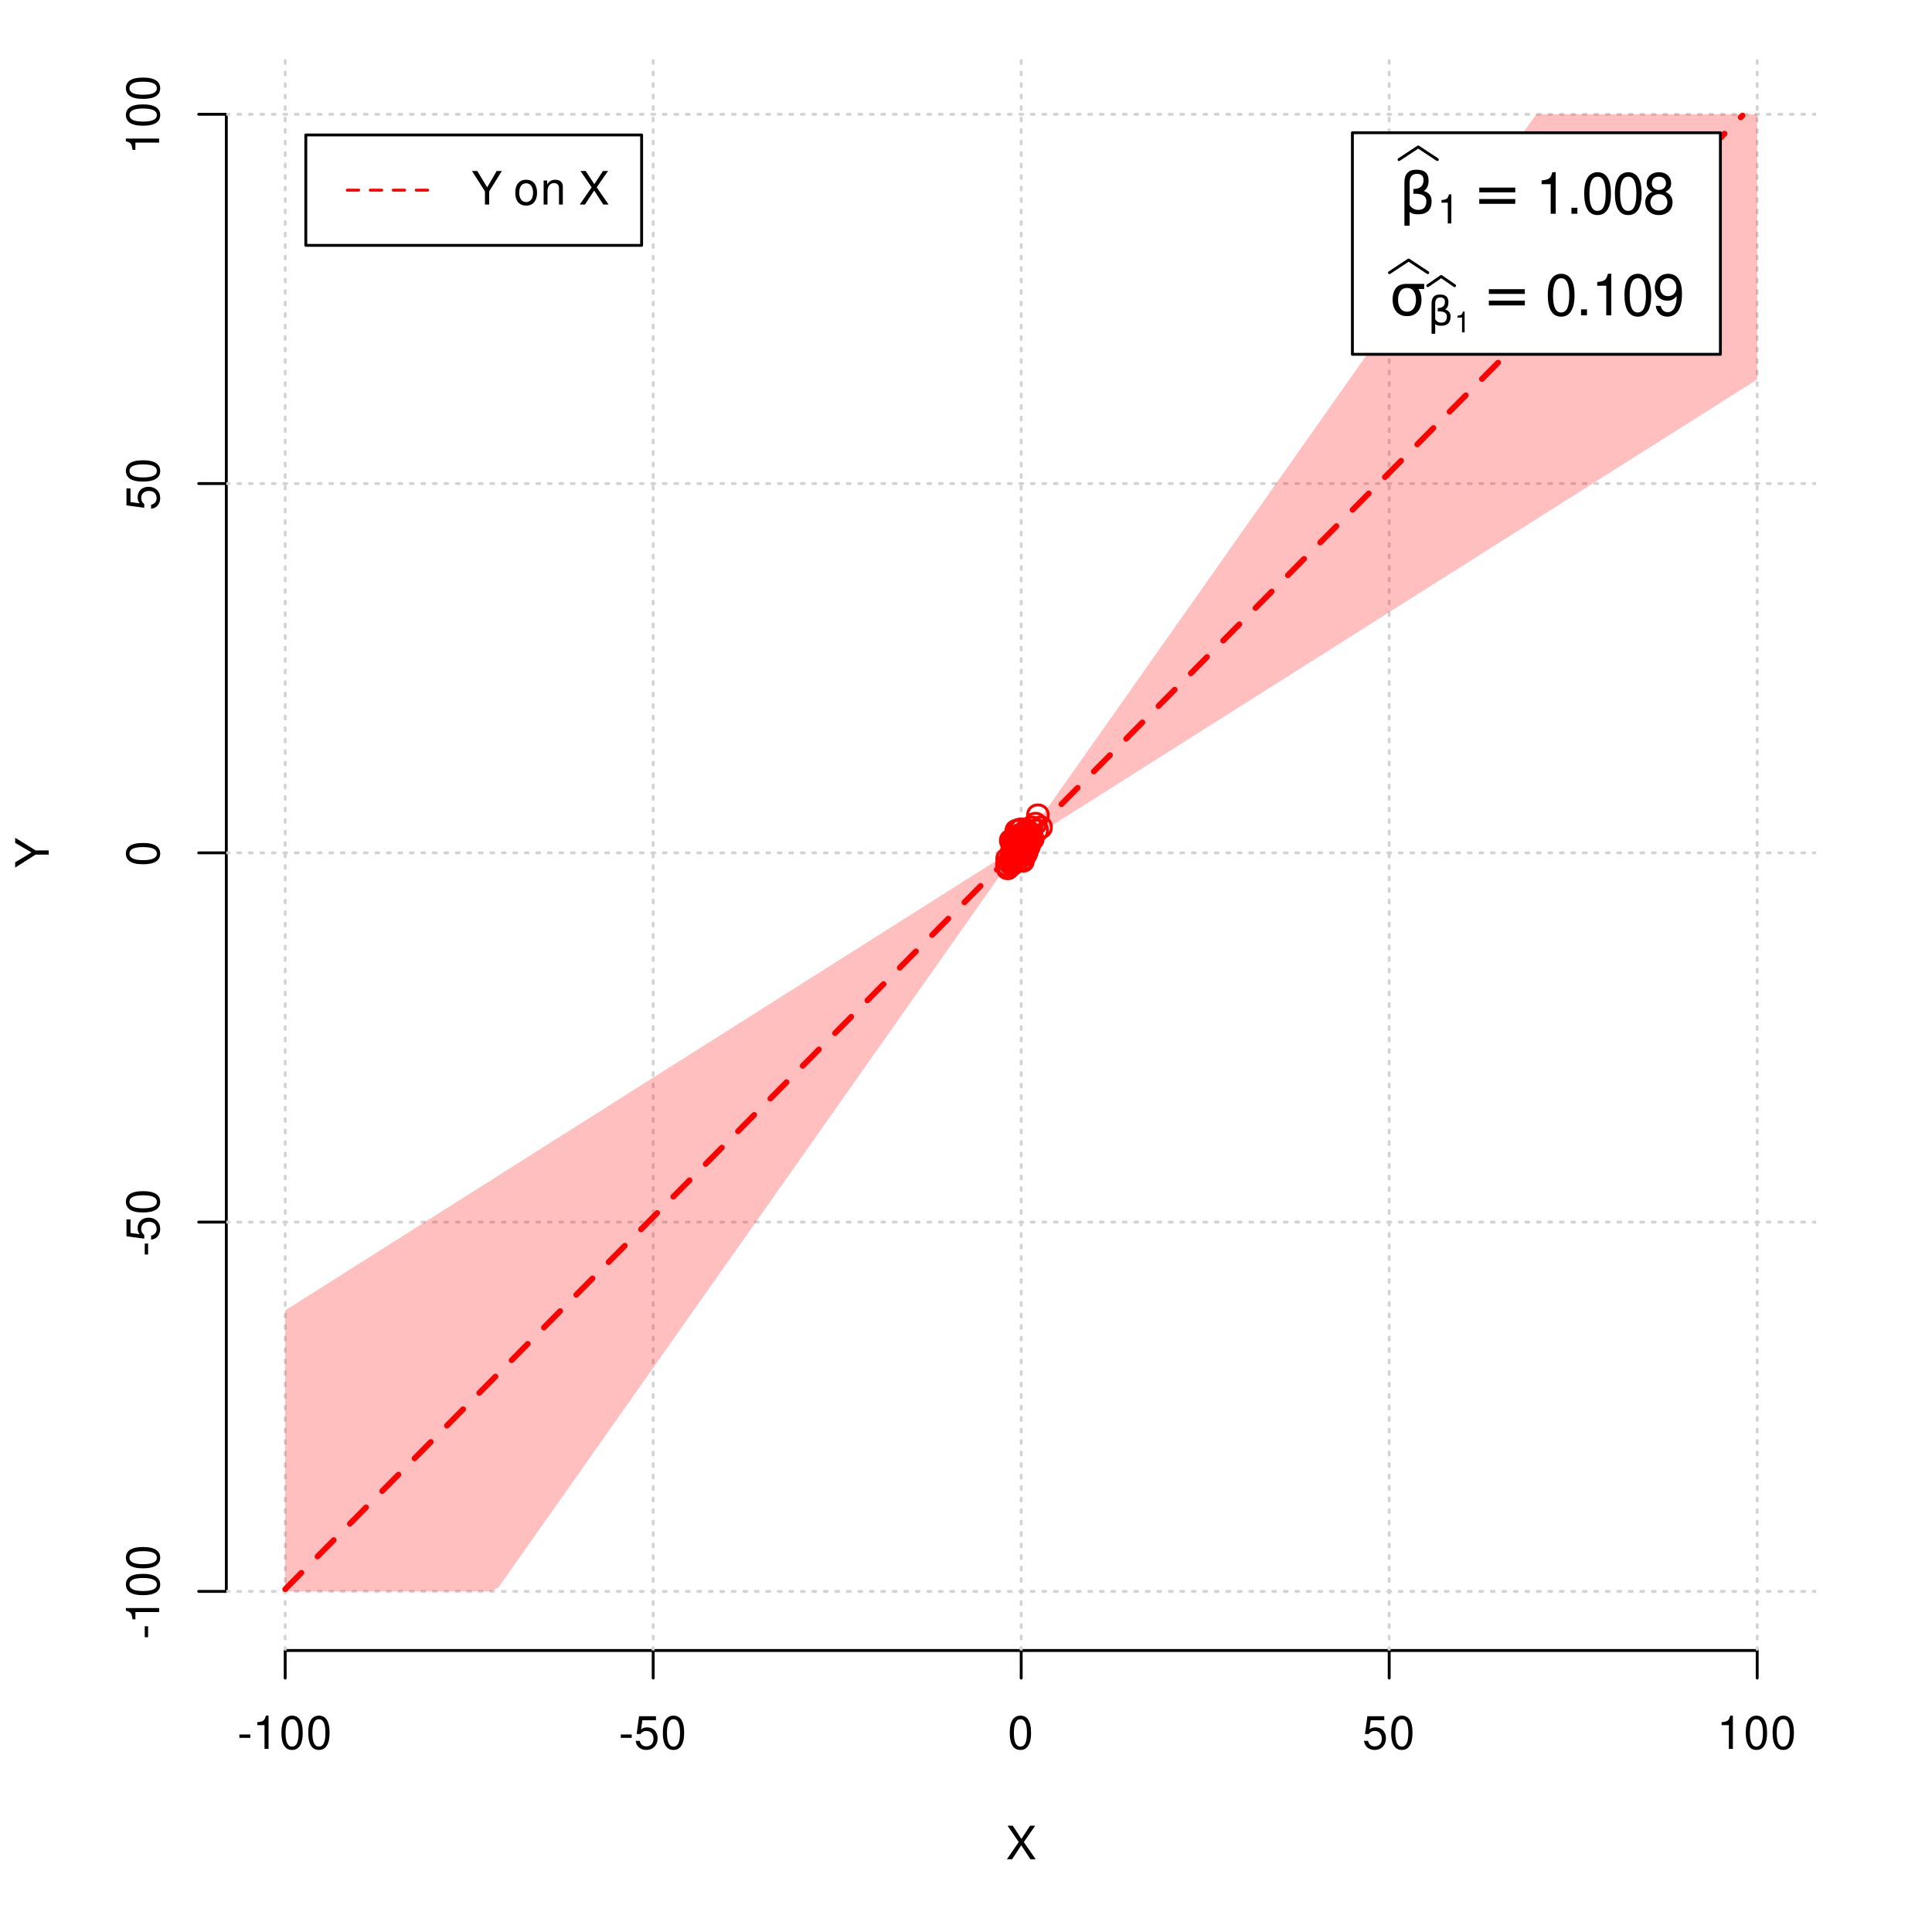 <?xml version="1.0" encoding="UTF-8"?>
<svg xmlns="http://www.w3.org/2000/svg" xmlns:xlink="http://www.w3.org/1999/xlink" width="504pt" height="504pt" viewBox="0 0 504 504" version="1.1">
<defs>
<g>
<symbol overflow="visible" id="glyph0-0">
<path style="stroke:none;" d=""/>
</symbol>
<symbol overflow="visible" id="glyph0-1">
<path style="stroke:none;" d="M 4.688 -4.484 L 7.641 -8.75 L 6.312 -8.75 L 4.062 -5.312 L 1.812 -8.75 L 0.453 -8.75 L 3.359 -4.484 L 0.266 0 L 1.625 0 L 4.016 -3.641 L 6.406 0 L 7.781 0 Z M 4.688 -4.484 "/>
</symbol>
<symbol overflow="visible" id="glyph0-2">
<path style="stroke:none;" d="M 3.406 -3.75 L 0.547 -3.75 L 0.547 -2.875 L 3.406 -2.875 Z M 3.406 -3.75 "/>
</symbol>
<symbol overflow="visible" id="glyph0-3">
<path style="stroke:none;" d="M 3.109 -6.188 L 3.109 0 L 4.156 0 L 4.156 -8.672 L 3.469 -8.672 C 3.094 -7.344 2.859 -7.156 1.219 -6.953 L 1.219 -6.188 Z M 3.109 -6.188 "/>
</symbol>
<symbol overflow="visible" id="glyph0-4">
<path style="stroke:none;" d="M 3.297 -8.672 C 2.516 -8.672 1.781 -8.312 1.344 -7.734 C 0.797 -6.953 0.516 -5.812 0.516 -4.203 C 0.516 -1.266 1.469 0.281 3.297 0.281 C 5.094 0.281 6.078 -1.266 6.078 -4.125 C 6.078 -5.812 5.812 -6.938 5.25 -7.734 C 4.812 -8.328 4.109 -8.672 3.297 -8.672 Z M 3.297 -7.734 C 4.438 -7.734 5 -6.578 5 -4.219 C 5 -1.75 4.453 -0.594 3.281 -0.594 C 2.156 -0.594 1.594 -1.797 1.594 -4.188 C 1.594 -6.578 2.156 -7.734 3.297 -7.734 Z M 3.297 -7.734 "/>
</symbol>
<symbol overflow="visible" id="glyph0-5">
<path style="stroke:none;" d="M 5.719 -8.516 L 1.312 -8.516 L 0.688 -3.875 L 1.656 -3.875 C 2.141 -4.469 2.562 -4.672 3.234 -4.672 C 4.375 -4.672 5.078 -3.891 5.078 -2.625 C 5.078 -1.406 4.375 -0.656 3.219 -0.656 C 2.297 -0.656 1.734 -1.125 1.469 -2.094 L 0.422 -2.094 C 0.562 -1.391 0.688 -1.062 0.938 -0.75 C 1.422 -0.094 2.281 0.281 3.234 0.281 C 4.953 0.281 6.156 -0.969 6.156 -2.766 C 6.156 -4.453 5.047 -5.609 3.406 -5.609 C 2.812 -5.609 2.328 -5.453 1.844 -5.094 L 2.172 -7.469 L 5.719 -7.469 Z M 5.719 -8.516 "/>
</symbol>
<symbol overflow="visible" id="glyph0-6">
<path style="stroke:none;" d="M 4.641 -3.438 L 7.938 -8.75 L 6.594 -8.75 L 4.109 -4.484 L 1.531 -8.75 L 0.156 -8.75 L 3.531 -3.438 L 3.531 0 L 4.641 0 Z M 4.641 -3.438 "/>
</symbol>
<symbol overflow="visible" id="glyph0-7">
<path style="stroke:none;" d=""/>
</symbol>
<symbol overflow="visible" id="glyph0-8">
<path style="stroke:none;" d="M 3.266 -6.469 C 1.484 -6.469 0.438 -5.203 0.438 -3.094 C 0.438 -0.969 1.484 0.281 3.281 0.281 C 5.047 0.281 6.125 -0.984 6.125 -3.047 C 6.125 -5.234 5.094 -6.469 3.266 -6.469 Z M 3.281 -5.547 C 4.406 -5.547 5.078 -4.625 5.078 -3.062 C 5.078 -1.578 4.375 -0.641 3.281 -0.641 C 2.156 -0.641 1.469 -1.578 1.469 -3.094 C 1.469 -4.625 2.156 -5.547 3.281 -5.547 Z M 3.281 -5.547 "/>
</symbol>
<symbol overflow="visible" id="glyph0-9">
<path style="stroke:none;" d="M 0.844 -6.281 L 0.844 0 L 1.844 0 L 1.844 -3.469 C 1.844 -4.75 2.516 -5.594 3.547 -5.594 C 4.344 -5.594 4.844 -5.109 4.844 -4.359 L 4.844 0 L 5.844 0 L 5.844 -4.75 C 5.844 -5.797 5.062 -6.469 3.859 -6.469 C 2.922 -6.469 2.312 -6.109 1.766 -5.234 L 1.766 -6.281 Z M 0.844 -6.281 "/>
</symbol>
<symbol overflow="visible" id="glyph1-0">
<path style="stroke:none;" d=""/>
</symbol>
<symbol overflow="visible" id="glyph1-1">
<path style="stroke:none;" d="M -3.438 -4.641 L -8.75 -7.938 L -8.75 -6.594 L -4.484 -4.109 L -8.75 -1.531 L -8.75 -0.156 L -3.438 -3.531 L 0 -3.531 L 0 -4.641 Z M -3.438 -4.641 "/>
</symbol>
<symbol overflow="visible" id="glyph1-2">
<path style="stroke:none;" d="M -3.75 -3.406 L -3.75 -0.547 L -2.875 -0.547 L -2.875 -3.406 Z M -3.75 -3.406 "/>
</symbol>
<symbol overflow="visible" id="glyph1-3">
<path style="stroke:none;" d="M -6.188 -3.109 L 0 -3.109 L 0 -4.156 L -8.672 -4.156 L -8.672 -3.469 C -7.344 -3.094 -7.156 -2.859 -6.953 -1.219 L -6.188 -1.219 Z M -6.188 -3.109 "/>
</symbol>
<symbol overflow="visible" id="glyph1-4">
<path style="stroke:none;" d="M -8.672 -3.297 C -8.672 -2.516 -8.312 -1.781 -7.734 -1.344 C -6.953 -0.797 -5.812 -0.516 -4.203 -0.516 C -1.266 -0.516 0.281 -1.469 0.281 -3.297 C 0.281 -5.094 -1.266 -6.078 -4.125 -6.078 C -5.812 -6.078 -6.938 -5.812 -7.734 -5.25 C -8.328 -4.812 -8.672 -4.109 -8.672 -3.297 Z M -7.734 -3.297 C -7.734 -4.438 -6.578 -5 -4.219 -5 C -1.75 -5 -0.594 -4.453 -0.594 -3.281 C -0.594 -2.156 -1.797 -1.594 -4.188 -1.594 C -6.578 -1.594 -7.734 -2.156 -7.734 -3.297 Z M -7.734 -3.297 "/>
</symbol>
<symbol overflow="visible" id="glyph1-5">
<path style="stroke:none;" d="M -8.516 -5.719 L -8.516 -1.312 L -3.875 -0.688 L -3.875 -1.656 C -4.469 -2.141 -4.672 -2.562 -4.672 -3.234 C -4.672 -4.375 -3.891 -5.078 -2.625 -5.078 C -1.406 -5.078 -0.656 -4.375 -0.656 -3.219 C -0.656 -2.297 -1.125 -1.734 -2.094 -1.469 L -2.094 -0.422 C -1.391 -0.562 -1.062 -0.688 -0.75 -0.938 C -0.094 -1.422 0.281 -2.281 0.281 -3.234 C 0.281 -4.953 -0.969 -6.156 -2.766 -6.156 C -4.453 -6.156 -5.609 -5.047 -5.609 -3.406 C -5.609 -2.812 -5.453 -2.328 -5.094 -1.844 L -7.469 -2.172 L -7.469 -5.719 Z M -8.516 -5.719 "/>
</symbol>
<symbol overflow="visible" id="glyph2-0">
<path style="stroke:none;" d="M 0.75 2.656 L 0.75 -10.578 L 8.25 -10.578 L 8.25 2.656 Z M 1.594 1.812 L 7.406 1.812 L 7.406 -9.734 L 1.594 -9.734 Z M 1.594 1.812 "/>
</symbol>
<symbol overflow="visible" id="glyph2-1">
<path style="stroke:none;" d="M 2.766 -0.5 L 2.766 3.125 L 1.406 3.125 L 1.406 -8.156 C 1.406 -10.375 2.445 -11.484 4.531 -11.484 C 6.645 -11.484 7.703 -10.547 7.703 -8.672 C 7.703 -7.336 7.285 -6.426 6.453 -5.938 C 7.816 -5.5 8.5 -4.625 8.5 -3.312 C 8.5 -1 7.32 0.156 4.969 0.156 C 3.926 0.156 3.191 -0.062 2.766 -0.5 Z M 2.766 -2.266 C 3.305 -1.422 4.055 -1 5.016 -1 C 6.422 -1 7.125 -1.766 7.125 -3.297 C 7.125 -4.672 5.992 -5.305 3.734 -5.203 L 3.734 -6.453 C 5.504 -6.453 6.391 -7.234 6.391 -8.797 C 6.391 -9.859 5.816 -10.391 4.672 -10.391 C 3.398 -10.391 2.766 -9.629 2.766 -8.109 Z M 2.766 -2.266 "/>
</symbol>
<symbol overflow="visible" id="glyph2-2">
<path style="stroke:none;" d="M 1.594 -6.812 L 10.984 -6.812 L 10.984 -5.578 L 1.594 -5.578 Z M 1.594 -3.828 L 10.984 -3.828 L 10.984 -2.578 L 1.594 -2.578 Z M 1.594 -3.828 "/>
</symbol>
<symbol overflow="visible" id="glyph2-3">
<path style="stroke:none;" d="M 4.594 -7.141 C 3.852 -7.141 3.281 -6.867 2.875 -6.328 C 2.457 -5.766 2.25 -5.02 2.25 -4.094 C 2.25 -3.113 2.457 -2.344 2.875 -1.781 C 3.289 -1.219 3.863 -0.938 4.594 -0.938 C 5.312 -0.938 5.879 -1.219 6.297 -1.781 C 6.711 -2.344 6.922 -3.113 6.922 -4.094 C 6.922 -4.988 6.711 -5.734 6.297 -6.328 C 5.91 -6.867 5.344 -7.141 4.594 -7.141 Z M 4.594 -8.203 L 9.062 -8.203 L 9.062 -6.859 L 7.562 -6.859 C 8.094 -6.098 8.359 -5.176 8.359 -4.094 C 8.359 -2.75 8.023 -1.695 7.359 -0.938 C 6.68 -0.164 5.758 0.219 4.594 0.219 C 3.414 0.219 2.492 -0.164 1.828 -0.938 C 1.16 -1.695 0.828 -2.75 0.828 -4.094 C 0.828 -5.445 1.16 -6.504 1.828 -7.266 C 2.379 -7.891 3.301 -8.203 4.594 -8.203 Z M 4.594 -8.203 "/>
</symbol>
<symbol overflow="visible" id="glyph3-0">
<path style="stroke:none;" d=""/>
</symbol>
<symbol overflow="visible" id="glyph3-1">
<path style="stroke:none;" d="M 2.719 -5.406 L 2.719 0 L 3.641 0 L 3.641 -7.594 L 3.031 -7.594 C 2.703 -6.422 2.5 -6.266 1.078 -6.078 L 1.078 -5.406 Z M 2.719 -5.406 "/>
</symbol>
<symbol overflow="visible" id="glyph4-0">
<path style="stroke:none;" d=""/>
</symbol>
<symbol overflow="visible" id="glyph4-1">
<path style="stroke:none;" d="M 3.891 -7.719 L 3.891 0 L 5.203 0 L 5.203 -10.844 L 4.328 -10.844 C 3.875 -9.188 3.562 -8.953 1.531 -8.688 L 1.531 -7.719 Z M 3.891 -7.719 "/>
</symbol>
<symbol overflow="visible" id="glyph4-2">
<path style="stroke:none;" d="M 2.859 -1.562 L 1.312 -1.562 L 1.312 0 L 2.859 0 Z M 2.859 -1.562 "/>
</symbol>
<symbol overflow="visible" id="glyph4-3">
<path style="stroke:none;" d="M 4.125 -10.844 C 3.141 -10.844 2.234 -10.391 1.688 -9.656 C 0.984 -8.703 0.641 -7.266 0.641 -5.25 C 0.641 -1.594 1.844 0.344 4.125 0.344 C 6.375 0.344 7.609 -1.594 7.609 -5.156 C 7.609 -7.266 7.281 -8.672 6.562 -9.656 C 6.016 -10.406 5.125 -10.844 4.125 -10.844 Z M 4.125 -9.672 C 5.547 -9.672 6.25 -8.219 6.25 -5.281 C 6.25 -2.188 5.562 -0.75 4.094 -0.75 C 2.703 -0.75 2 -2.25 2 -5.234 C 2 -8.219 2.703 -9.672 4.125 -9.672 Z M 4.125 -9.672 "/>
</symbol>
<symbol overflow="visible" id="glyph4-4">
<path style="stroke:none;" d="M 5.859 -5.719 C 6.969 -6.391 7.312 -6.938 7.312 -7.953 C 7.312 -9.656 6.016 -10.844 4.125 -10.844 C 2.25 -10.844 0.938 -9.656 0.938 -7.969 C 0.938 -6.938 1.281 -6.406 2.375 -5.719 C 1.156 -5.094 0.562 -4.219 0.562 -3.016 C 0.562 -1.031 2.016 0.344 4.125 0.344 C 6.219 0.344 7.688 -1.031 7.688 -3.016 C 7.688 -4.219 7.094 -5.094 5.859 -5.719 Z M 4.125 -9.672 C 5.25 -9.672 5.969 -9 5.969 -7.922 C 5.969 -6.906 5.234 -6.219 4.125 -6.219 C 3 -6.219 2.281 -6.906 2.281 -7.953 C 2.281 -9 3 -9.672 4.125 -9.672 Z M 4.125 -5.109 C 5.438 -5.109 6.344 -4.25 6.344 -2.984 C 6.344 -1.688 5.453 -0.828 4.094 -0.828 C 2.812 -0.828 1.906 -1.703 1.906 -2.969 C 1.906 -4.266 2.797 -5.109 4.125 -5.109 Z M 4.125 -5.109 "/>
</symbol>
<symbol overflow="visible" id="glyph4-5">
<path style="stroke:none;" d="M 0.797 -2.469 C 1.047 -0.703 2.188 0.344 3.812 0.344 C 5 0.344 6.047 -0.219 6.672 -1.203 C 7.328 -2.266 7.641 -3.578 7.641 -5.547 C 7.641 -7.375 7.359 -8.531 6.734 -9.5 C 6.156 -10.375 5.219 -10.844 4.047 -10.844 C 2.031 -10.844 0.562 -9.328 0.562 -7.234 C 0.562 -5.234 1.922 -3.828 3.844 -3.828 C 4.844 -3.828 5.594 -4.188 6.266 -5.016 C 6.25 -2.312 5.422 -0.828 3.906 -0.828 C 2.969 -0.828 2.328 -1.422 2.109 -2.469 Z M 4.031 -9.688 C 5.266 -9.688 6.188 -8.656 6.188 -7.266 C 6.188 -5.922 5.297 -5 3.984 -5 C 2.719 -5 1.922 -5.891 1.922 -7.328 C 1.922 -8.703 2.812 -9.688 4.031 -9.688 Z M 4.031 -9.688 "/>
</symbol>
<symbol overflow="visible" id="glyph5-0">
<path style="stroke:none;" d="M 0.516 1.859 L 0.516 -7.406 L 5.766 -7.406 L 5.766 1.859 Z M 1.109 1.266 L 5.188 1.266 L 5.188 -6.812 L 1.109 -6.812 Z M 1.109 1.266 "/>
</symbol>
<symbol overflow="visible" id="glyph5-1">
<path style="stroke:none;" d="M 1.938 -0.359 L 1.938 2.188 L 0.984 2.188 L 0.984 -5.703 C 0.984 -7.266 1.711 -8.047 3.172 -8.047 C 4.648 -8.047 5.391 -7.391 5.391 -6.078 C 5.391 -5.141 5.098 -4.5 4.516 -4.156 C 5.473 -3.844 5.953 -3.234 5.953 -2.328 C 5.953 -0.703 5.125 0.109 3.469 0.109 C 2.75 0.109 2.238 -0.047 1.938 -0.359 Z M 1.938 -1.578 C 2.312 -0.992 2.836 -0.703 3.516 -0.703 C 4.492 -0.703 4.984 -1.238 4.984 -2.312 C 4.984 -3.27 4.191 -3.711 2.609 -3.641 L 2.609 -4.516 C 3.848 -4.516 4.469 -5.062 4.469 -6.156 C 4.469 -6.906 4.066 -7.281 3.266 -7.281 C 2.379 -7.281 1.938 -6.742 1.938 -5.672 Z M 1.938 -1.578 "/>
</symbol>
<symbol overflow="visible" id="glyph6-0">
<path style="stroke:none;" d=""/>
</symbol>
<symbol overflow="visible" id="glyph6-1">
<path style="stroke:none;" d="M 1.938 -3.859 L 1.938 0 L 2.609 0 L 2.609 -5.422 L 2.172 -5.422 C 1.938 -4.594 1.781 -4.484 0.766 -4.344 L 0.766 -3.859 Z M 1.938 -3.859 "/>
</symbol>
</g>
<clipPath id="clip1">
  <path d="M 74 14.398 L 75 14.398 L 75 430.559 L 74 430.559 Z M 74 14.398 "/>
</clipPath>
<clipPath id="clip2">
  <path d="M 170 14.398 L 171 14.398 L 171 430.559 L 170 430.559 Z M 170 14.398 "/>
</clipPath>
<clipPath id="clip3">
  <path d="M 266 14.398 L 267 14.398 L 267 430.559 L 266 430.559 Z M 266 14.398 "/>
</clipPath>
<clipPath id="clip4">
  <path d="M 362 14.398 L 363 14.398 L 363 430.559 L 362 430.559 Z M 362 14.398 "/>
</clipPath>
<clipPath id="clip5">
  <path d="M 458 14.398 L 459 14.398 L 459 430.559 L 458 430.559 Z M 458 14.398 "/>
</clipPath>
<clipPath id="clip6">
  <path d="M 59.039 414 L 473.758 414 L 473.758 416 L 59.039 416 Z M 59.039 414 "/>
</clipPath>
<clipPath id="clip7">
  <path d="M 59.039 318 L 473.758 318 L 473.758 320 L 59.039 320 Z M 59.039 318 "/>
</clipPath>
<clipPath id="clip8">
  <path d="M 59.039 222 L 473.758 222 L 473.758 223 L 59.039 223 Z M 59.039 222 "/>
</clipPath>
<clipPath id="clip9">
  <path d="M 59.039 125 L 473.758 125 L 473.758 127 L 59.039 127 Z M 59.039 125 "/>
</clipPath>
<clipPath id="clip10">
  <path d="M 59.039 29 L 473.758 29 L 473.758 31 L 59.039 31 Z M 59.039 29 "/>
</clipPath>
</defs>
<g id="surface451">
<rect x="0" y="0" width="504" height="504" style="fill:rgb(100%,100%,100%);fill-opacity:1;stroke:none;"/>
<g style="fill:rgb(0%,0%,0%);fill-opacity:1;">
  <use xlink:href="#glyph0-1" x="262.398" y="485.029"/>
</g>
<g style="fill:rgb(0%,0%,0%);fill-opacity:1;">
  <use xlink:href="#glyph1-1" x="12.709" y="226.48"/>
</g>
<path style="fill:none;stroke-width:0.75;stroke-linecap:round;stroke-linejoin:round;stroke:rgb(0%,0%,0%);stroke-opacity:1;stroke-miterlimit:10;" d="M 74.398 430.559 L 458.398 430.559 "/>
<path style="fill:none;stroke-width:0.75;stroke-linecap:round;stroke-linejoin:round;stroke:rgb(0%,0%,0%);stroke-opacity:1;stroke-miterlimit:10;" d="M 74.398 430.559 L 74.398 437.762 "/>
<path style="fill:none;stroke-width:0.75;stroke-linecap:round;stroke-linejoin:round;stroke:rgb(0%,0%,0%);stroke-opacity:1;stroke-miterlimit:10;" d="M 170.398 430.559 L 170.398 437.762 "/>
<path style="fill:none;stroke-width:0.75;stroke-linecap:round;stroke-linejoin:round;stroke:rgb(0%,0%,0%);stroke-opacity:1;stroke-miterlimit:10;" d="M 266.398 430.559 L 266.398 437.762 "/>
<path style="fill:none;stroke-width:0.75;stroke-linecap:round;stroke-linejoin:round;stroke:rgb(0%,0%,0%);stroke-opacity:1;stroke-miterlimit:10;" d="M 362.398 430.559 L 362.398 437.762 "/>
<path style="fill:none;stroke-width:0.75;stroke-linecap:round;stroke-linejoin:round;stroke:rgb(0%,0%,0%);stroke-opacity:1;stroke-miterlimit:10;" d="M 458.398 430.559 L 458.398 437.762 "/>
<g style="fill:rgb(0%,0%,0%);fill-opacity:1;">
  <use xlink:href="#glyph0-2" x="61.898" y="456.229"/>
  <use xlink:href="#glyph0-3" x="65.898" y="456.229"/>
  <use xlink:href="#glyph0-4" x="72.898" y="456.229"/>
  <use xlink:href="#glyph0-4" x="79.898" y="456.229"/>
</g>
<g style="fill:rgb(0%,0%,0%);fill-opacity:1;">
  <use xlink:href="#glyph0-2" x="161.398" y="456.229"/>
  <use xlink:href="#glyph0-5" x="165.398" y="456.229"/>
  <use xlink:href="#glyph0-4" x="172.398" y="456.229"/>
</g>
<g style="fill:rgb(0%,0%,0%);fill-opacity:1;">
  <use xlink:href="#glyph0-4" x="262.898" y="456.229"/>
</g>
<g style="fill:rgb(0%,0%,0%);fill-opacity:1;">
  <use xlink:href="#glyph0-5" x="355.398" y="456.229"/>
  <use xlink:href="#glyph0-4" x="362.398" y="456.229"/>
</g>
<g style="fill:rgb(0%,0%,0%);fill-opacity:1;">
  <use xlink:href="#glyph0-3" x="447.898" y="456.229"/>
  <use xlink:href="#glyph0-4" x="454.898" y="456.229"/>
  <use xlink:href="#glyph0-4" x="461.898" y="456.229"/>
</g>
<path style="fill:none;stroke-width:0.75;stroke-linecap:round;stroke-linejoin:round;stroke:rgb(0%,0%,0%);stroke-opacity:1;stroke-miterlimit:10;" d="M 59.039 415.148 L 59.039 29.812 "/>
<path style="fill:none;stroke-width:0.75;stroke-linecap:round;stroke-linejoin:round;stroke:rgb(0%,0%,0%);stroke-opacity:1;stroke-miterlimit:10;" d="M 59.039 415.148 L 51.84 415.148 "/>
<path style="fill:none;stroke-width:0.75;stroke-linecap:round;stroke-linejoin:round;stroke:rgb(0%,0%,0%);stroke-opacity:1;stroke-miterlimit:10;" d="M 59.039 318.812 L 51.84 318.812 "/>
<path style="fill:none;stroke-width:0.75;stroke-linecap:round;stroke-linejoin:round;stroke:rgb(0%,0%,0%);stroke-opacity:1;stroke-miterlimit:10;" d="M 59.039 222.48 L 51.84 222.48 "/>
<path style="fill:none;stroke-width:0.75;stroke-linecap:round;stroke-linejoin:round;stroke:rgb(0%,0%,0%);stroke-opacity:1;stroke-miterlimit:10;" d="M 59.039 126.148 L 51.84 126.148 "/>
<path style="fill:none;stroke-width:0.75;stroke-linecap:round;stroke-linejoin:round;stroke:rgb(0%,0%,0%);stroke-opacity:1;stroke-miterlimit:10;" d="M 59.039 29.812 L 51.84 29.812 "/>
<g style="fill:rgb(0%,0%,0%);fill-opacity:1;">
  <use xlink:href="#glyph1-2" x="41.51" y="427.648"/>
  <use xlink:href="#glyph1-3" x="41.51" y="423.648"/>
  <use xlink:href="#glyph1-4" x="41.51" y="416.648"/>
  <use xlink:href="#glyph1-4" x="41.51" y="409.648"/>
</g>
<g style="fill:rgb(0%,0%,0%);fill-opacity:1;">
  <use xlink:href="#glyph1-2" x="41.51" y="327.812"/>
  <use xlink:href="#glyph1-5" x="41.51" y="323.812"/>
  <use xlink:href="#glyph1-4" x="41.51" y="316.812"/>
</g>
<g style="fill:rgb(0%,0%,0%);fill-opacity:1;">
  <use xlink:href="#glyph1-4" x="41.51" y="225.98"/>
</g>
<g style="fill:rgb(0%,0%,0%);fill-opacity:1;">
  <use xlink:href="#glyph1-5" x="41.51" y="133.148"/>
  <use xlink:href="#glyph1-4" x="41.51" y="126.148"/>
</g>
<g style="fill:rgb(0%,0%,0%);fill-opacity:1;">
  <use xlink:href="#glyph1-3" x="41.51" y="40.312"/>
  <use xlink:href="#glyph1-4" x="41.51" y="33.312"/>
  <use xlink:href="#glyph1-4" x="41.51" y="26.312"/>
</g>
<g clip-path="url(#clip1)" clip-rule="nonzero">
<path style="fill:none;stroke-width:0.75;stroke-linecap:round;stroke-linejoin:round;stroke:rgb(82.745%,82.745%,82.745%);stroke-opacity:1;stroke-dasharray:0.75,2.25;stroke-miterlimit:10;" d="M 74.398 430.559 L 74.398 14.398 "/>
</g>
<g clip-path="url(#clip2)" clip-rule="nonzero">
<path style="fill:none;stroke-width:0.75;stroke-linecap:round;stroke-linejoin:round;stroke:rgb(82.745%,82.745%,82.745%);stroke-opacity:1;stroke-dasharray:0.75,2.25;stroke-miterlimit:10;" d="M 170.398 430.559 L 170.398 14.398 "/>
</g>
<g clip-path="url(#clip3)" clip-rule="nonzero">
<path style="fill:none;stroke-width:0.75;stroke-linecap:round;stroke-linejoin:round;stroke:rgb(82.745%,82.745%,82.745%);stroke-opacity:1;stroke-dasharray:0.75,2.25;stroke-miterlimit:10;" d="M 266.398 430.559 L 266.398 14.398 "/>
</g>
<g clip-path="url(#clip4)" clip-rule="nonzero">
<path style="fill:none;stroke-width:0.75;stroke-linecap:round;stroke-linejoin:round;stroke:rgb(82.745%,82.745%,82.745%);stroke-opacity:1;stroke-dasharray:0.75,2.25;stroke-miterlimit:10;" d="M 362.398 430.559 L 362.398 14.398 "/>
</g>
<g clip-path="url(#clip5)" clip-rule="nonzero">
<path style="fill:none;stroke-width:0.75;stroke-linecap:round;stroke-linejoin:round;stroke:rgb(82.745%,82.745%,82.745%);stroke-opacity:1;stroke-dasharray:0.75,2.25;stroke-miterlimit:10;" d="M 458.398 430.559 L 458.398 14.398 "/>
</g>
<g clip-path="url(#clip6)" clip-rule="nonzero">
<path style="fill:none;stroke-width:0.75;stroke-linecap:round;stroke-linejoin:round;stroke:rgb(82.745%,82.745%,82.745%);stroke-opacity:1;stroke-dasharray:0.75,2.25;stroke-miterlimit:10;" d="M 59.039 415.148 L 473.762 415.148 "/>
</g>
<g clip-path="url(#clip7)" clip-rule="nonzero">
<path style="fill:none;stroke-width:0.75;stroke-linecap:round;stroke-linejoin:round;stroke:rgb(82.745%,82.745%,82.745%);stroke-opacity:1;stroke-dasharray:0.75,2.25;stroke-miterlimit:10;" d="M 59.039 318.812 L 473.762 318.812 "/>
</g>
<g clip-path="url(#clip8)" clip-rule="nonzero">
<path style="fill:none;stroke-width:0.75;stroke-linecap:round;stroke-linejoin:round;stroke:rgb(82.745%,82.745%,82.745%);stroke-opacity:1;stroke-dasharray:0.75,2.25;stroke-miterlimit:10;" d="M 59.039 222.48 L 473.762 222.48 "/>
</g>
<g clip-path="url(#clip9)" clip-rule="nonzero">
<path style="fill:none;stroke-width:0.75;stroke-linecap:round;stroke-linejoin:round;stroke:rgb(82.745%,82.745%,82.745%);stroke-opacity:1;stroke-dasharray:0.75,2.25;stroke-miterlimit:10;" d="M 59.039 126.148 L 473.762 126.148 "/>
</g>
<g clip-path="url(#clip10)" clip-rule="nonzero">
<path style="fill:none;stroke-width:0.75;stroke-linecap:round;stroke-linejoin:round;stroke:rgb(82.745%,82.745%,82.745%);stroke-opacity:1;stroke-dasharray:0.75,2.25;stroke-miterlimit:10;" d="M 59.039 29.812 L 473.762 29.812 "/>
</g>
<path style=" stroke:none;fill-rule:nonzero;fill:rgb(100%,0%,0%);fill-opacity:0.251;" d="M 74.398 415.148 L 74.398 341.844 L 76.32 340.629 L 78.238 339.414 L 80.16 338.203 L 82.078 336.988 L 85.922 334.559 L 87.84 333.344 L 89.762 332.129 L 91.68 330.914 L 93.602 329.703 L 95.52 328.488 L 97.441 327.273 L 99.359 326.059 L 101.281 324.844 L 103.199 323.629 L 105.121 322.414 L 107.039 321.203 L 108.961 319.988 L 110.879 318.773 L 112.801 317.559 L 114.719 316.344 L 116.641 315.129 L 118.559 313.914 L 120.48 312.703 L 122.398 311.488 L 124.32 310.273 L 126.238 309.059 L 128.16 307.844 L 130.078 306.629 L 132 305.414 L 133.922 304.203 L 135.84 302.988 L 137.762 301.773 L 139.68 300.559 L 141.602 299.344 L 143.52 298.129 L 145.441 296.914 L 147.359 295.703 L 149.281 294.488 L 151.199 293.273 L 153.121 292.059 L 155.039 290.844 L 156.961 289.629 L 158.879 288.414 L 160.801 287.203 L 162.719 285.988 L 164.641 284.773 L 166.559 283.559 L 168.48 282.344 L 170.398 281.129 L 172.32 279.914 L 174.238 278.703 L 176.16 277.488 L 178.078 276.273 L 181.922 273.844 L 183.84 272.629 L 185.762 271.414 L 187.68 270.203 L 189.602 268.988 L 191.52 267.773 L 193.441 266.559 L 195.359 265.344 L 197.281 264.129 L 199.199 262.914 L 201.121 261.703 L 203.039 260.488 L 204.961 259.273 L 206.879 258.059 L 208.801 256.844 L 210.719 255.629 L 212.641 254.414 L 214.559 253.203 L 216.48 251.988 L 218.398 250.773 L 220.32 249.559 L 222.238 248.344 L 224.16 247.129 L 226.078 245.914 L 228 244.699 L 229.922 243.488 L 231.84 242.273 L 233.762 241.059 L 235.68 239.844 L 237.602 238.629 L 239.52 237.414 L 241.441 236.199 L 243.359 234.988 L 245.281 233.773 L 247.199 232.559 L 249.121 231.344 L 251.039 230.129 L 252.961 228.914 L 254.879 227.699 L 256.801 226.488 L 258.719 225.273 L 260.641 224.059 L 262.559 222.844 L 264.48 221.57 L 266.398 220.023 L 268.32 217.805 L 270.238 215.078 L 272.16 212.352 L 274.078 209.629 L 277.922 204.176 L 279.84 201.449 L 281.762 198.727 L 283.68 196 L 285.602 193.273 L 287.52 190.547 L 289.441 187.824 L 291.359 185.098 L 293.281 182.371 L 295.199 179.648 L 297.121 176.922 L 299.039 174.195 L 300.961 171.469 L 302.879 168.746 L 304.801 166.02 L 306.719 163.293 L 308.641 160.566 L 310.559 157.844 L 312.48 155.117 L 314.398 152.391 L 316.32 149.664 L 318.238 146.941 L 320.16 144.215 L 322.078 141.488 L 324 138.762 L 325.922 136.039 L 327.84 133.312 L 329.762 130.586 L 331.68 127.859 L 333.602 125.137 L 335.52 122.41 L 337.441 119.684 L 339.359 116.957 L 341.281 114.234 L 343.199 111.508 L 345.121 108.781 L 347.039 106.055 L 348.961 103.332 L 350.879 100.605 L 352.801 97.879 L 354.719 95.152 L 356.641 92.43 L 358.559 89.703 L 360.48 86.977 L 362.398 84.25 L 364.32 81.527 L 366.238 78.801 L 368.16 76.074 L 370.078 73.348 L 372 70.625 L 373.922 67.898 L 375.84 65.172 L 377.762 62.445 L 379.68 59.723 L 381.602 56.996 L 383.52 54.27 L 385.441 51.547 L 387.359 48.82 L 389.281 46.094 L 391.199 43.367 L 393.121 40.645 L 395.039 37.918 L 396.961 35.191 L 398.879 32.465 L 400.801 29.812 L 458.398 29.812 L 458.398 98.988 L 456.48 100.199 L 454.559 101.414 L 452.641 102.629 L 450.719 103.844 L 448.801 105.059 L 446.879 106.273 L 444.961 107.488 L 443.039 108.699 L 441.121 109.914 L 439.199 111.129 L 437.281 112.344 L 435.359 113.559 L 433.441 114.773 L 431.52 115.988 L 429.602 117.199 L 427.68 118.414 L 425.762 119.629 L 423.84 120.844 L 421.922 122.059 L 418.078 124.488 L 416.16 125.699 L 414.238 126.914 L 412.32 128.129 L 410.398 129.344 L 408.48 130.559 L 406.559 131.773 L 404.641 132.988 L 402.719 134.199 L 400.801 135.414 L 398.879 136.629 L 396.961 137.844 L 395.039 139.059 L 393.121 140.273 L 391.199 141.488 L 389.281 142.699 L 387.359 143.914 L 385.441 145.129 L 383.52 146.344 L 381.602 147.559 L 379.68 148.773 L 377.762 149.988 L 375.84 151.199 L 373.922 152.414 L 370.078 154.844 L 368.16 156.059 L 366.238 157.273 L 364.32 158.488 L 362.398 159.699 L 360.48 160.914 L 358.559 162.129 L 356.641 163.344 L 354.719 164.559 L 352.801 165.773 L 350.879 166.988 L 348.961 168.199 L 347.039 169.414 L 345.121 170.629 L 343.199 171.844 L 341.281 173.059 L 339.359 174.273 L 337.441 175.488 L 335.52 176.699 L 333.602 177.914 L 331.68 179.129 L 329.762 180.344 L 327.84 181.559 L 325.922 182.773 L 324 183.988 L 322.078 185.199 L 320.16 186.414 L 318.238 187.629 L 316.32 188.844 L 314.398 190.059 L 312.48 191.273 L 310.559 192.488 L 308.641 193.699 L 306.719 194.914 L 304.801 196.129 L 302.879 197.344 L 300.961 198.559 L 299.039 199.773 L 297.121 200.988 L 295.199 202.199 L 293.281 203.414 L 291.359 204.629 L 289.441 205.844 L 287.52 207.059 L 285.602 208.273 L 283.68 209.488 L 281.762 210.699 L 279.84 211.914 L 277.922 213.129 L 274.078 215.559 L 272.16 216.793 L 270.238 218.145 L 268.32 219.5 L 266.398 221.113 L 264.48 223.406 L 262.559 225.98 L 260.641 228.707 L 258.719 231.434 L 256.801 234.156 L 254.879 236.883 L 252.961 239.609 L 251.039 242.336 L 249.121 245.059 L 247.199 247.785 L 245.281 250.512 L 243.359 253.238 L 241.441 255.961 L 239.52 258.688 L 237.602 261.414 L 235.68 264.141 L 233.762 266.863 L 231.84 269.59 L 229.922 272.316 L 228 275.043 L 226.078 277.766 L 224.16 280.492 L 222.238 283.219 L 220.32 285.945 L 218.398 288.668 L 216.48 291.395 L 214.559 294.121 L 212.641 296.848 L 210.719 299.57 L 208.801 302.297 L 206.879 305.023 L 204.961 307.75 L 203.039 310.473 L 201.121 313.199 L 199.199 315.926 L 197.281 318.648 L 195.359 321.375 L 193.441 324.102 L 191.52 326.828 L 189.602 329.551 L 187.68 332.277 L 185.762 335.004 L 183.84 337.73 L 181.922 340.453 L 178.078 345.906 L 176.16 348.633 L 174.238 351.355 L 172.32 354.082 L 170.398 356.809 L 168.48 359.535 L 166.559 362.258 L 164.641 364.984 L 162.719 367.711 L 160.801 370.438 L 158.879 373.16 L 156.961 375.887 L 155.039 378.613 L 153.121 381.34 L 151.199 384.062 L 149.281 386.789 L 147.359 389.516 L 145.441 392.242 L 143.52 394.965 L 141.602 397.691 L 139.68 400.418 L 137.762 403.145 L 135.84 405.867 L 133.922 408.594 L 130.078 414.047 L 128.16 415.148 Z M 74.398 415.148 "/>
<path style="fill:none;stroke-width:0.75;stroke-linecap:round;stroke-linejoin:round;stroke:rgb(100%,0%,0%);stroke-opacity:1;stroke-miterlimit:10;" d="M 268.641 220.871 C 268.641 224.473 263.242 224.473 263.242 220.871 C 263.242 217.27 268.641 217.27 268.641 220.871 "/>
<path style="fill:none;stroke-width:0.75;stroke-linecap:round;stroke-linejoin:round;stroke:rgb(100%,0%,0%);stroke-opacity:1;stroke-miterlimit:10;" d="M 267.926 224.652 C 267.926 228.254 262.523 228.254 262.523 224.652 C 262.523 221.055 267.926 221.055 267.926 224.652 "/>
<path style="fill:none;stroke-width:0.75;stroke-linecap:round;stroke-linejoin:round;stroke:rgb(100%,0%,0%);stroke-opacity:1;stroke-miterlimit:10;" d="M 266.734 219.887 C 266.734 223.484 261.336 223.484 261.336 219.887 C 261.336 216.285 266.734 216.285 266.734 219.887 "/>
<path style="fill:none;stroke-width:0.75;stroke-linecap:round;stroke-linejoin:round;stroke:rgb(100%,0%,0%);stroke-opacity:1;stroke-miterlimit:10;" d="M 268.266 222.219 C 268.266 225.82 262.863 225.82 262.863 222.219 C 262.863 218.621 268.266 218.621 268.266 222.219 "/>
<path style="fill:none;stroke-width:0.75;stroke-linecap:round;stroke-linejoin:round;stroke:rgb(100%,0%,0%);stroke-opacity:1;stroke-miterlimit:10;" d="M 268.496 220.082 C 268.496 223.684 263.094 223.684 263.094 220.082 C 263.094 216.48 268.496 216.48 268.496 220.082 "/>
<path style="fill:none;stroke-width:0.75;stroke-linecap:round;stroke-linejoin:round;stroke:rgb(100%,0%,0%);stroke-opacity:1;stroke-miterlimit:10;" d="M 266.727 223.969 C 266.727 227.57 261.328 227.57 261.328 223.969 C 261.328 220.371 266.727 220.371 266.727 223.969 "/>
<path style="fill:none;stroke-width:0.75;stroke-linecap:round;stroke-linejoin:round;stroke:rgb(100%,0%,0%);stroke-opacity:1;stroke-miterlimit:10;" d="M 270.785 218.902 C 270.785 222.504 265.387 222.504 265.387 218.902 C 265.387 215.305 270.785 215.305 270.785 218.902 "/>
<path style="fill:none;stroke-width:0.75;stroke-linecap:round;stroke-linejoin:round;stroke:rgb(100%,0%,0%);stroke-opacity:1;stroke-miterlimit:10;" d="M 269.414 221.418 C 269.414 225.02 264.016 225.02 264.016 221.418 C 264.016 217.82 269.414 217.82 269.414 221.418 "/>
<path style="fill:none;stroke-width:0.75;stroke-linecap:round;stroke-linejoin:round;stroke:rgb(100%,0%,0%);stroke-opacity:1;stroke-miterlimit:10;" d="M 269.25 219.473 C 269.25 223.07 263.852 223.07 263.852 219.473 C 263.852 215.871 269.25 215.871 269.25 219.473 "/>
<path style="fill:none;stroke-width:0.75;stroke-linecap:round;stroke-linejoin:round;stroke:rgb(100%,0%,0%);stroke-opacity:1;stroke-miterlimit:10;" d="M 265.383 225.719 C 265.383 229.32 259.98 229.32 259.98 225.719 C 259.98 222.121 265.383 222.121 265.383 225.719 "/>
<path style="fill:none;stroke-width:0.75;stroke-linecap:round;stroke-linejoin:round;stroke:rgb(100%,0%,0%);stroke-opacity:1;stroke-miterlimit:10;" d="M 265.535 225.785 C 265.535 229.387 260.137 229.387 260.137 225.785 C 260.137 222.188 265.535 222.188 265.535 225.785 "/>
<path style="fill:none;stroke-width:0.75;stroke-linecap:round;stroke-linejoin:round;stroke:rgb(100%,0%,0%);stroke-opacity:1;stroke-miterlimit:10;" d="M 273.461 212.672 C 273.461 216.273 268.062 216.273 268.062 212.672 C 268.062 209.07 273.461 209.07 273.461 212.672 "/>
<path style="fill:none;stroke-width:0.75;stroke-linecap:round;stroke-linejoin:round;stroke:rgb(100%,0%,0%);stroke-opacity:1;stroke-miterlimit:10;" d="M 270.562 216.496 C 270.562 220.098 265.164 220.098 265.164 216.496 C 265.164 212.895 270.562 212.895 270.562 216.496 "/>
<path style="fill:none;stroke-width:0.75;stroke-linecap:round;stroke-linejoin:round;stroke:rgb(100%,0%,0%);stroke-opacity:1;stroke-miterlimit:10;" d="M 267.742 220.016 C 267.742 223.617 262.34 223.617 262.34 220.016 C 262.34 216.418 267.742 216.418 267.742 220.016 "/>
<path style="fill:none;stroke-width:0.75;stroke-linecap:round;stroke-linejoin:round;stroke:rgb(100%,0%,0%);stroke-opacity:1;stroke-miterlimit:10;" d="M 266.543 222.625 C 266.543 226.227 261.145 226.227 261.145 222.625 C 261.145 219.023 266.543 219.023 266.543 222.625 "/>
<path style="fill:none;stroke-width:0.75;stroke-linecap:round;stroke-linejoin:round;stroke:rgb(100%,0%,0%);stroke-opacity:1;stroke-miterlimit:10;" d="M 269.129 221.121 C 269.129 224.723 263.73 224.723 263.73 221.121 C 263.73 217.52 269.129 217.52 269.129 221.121 "/>
<path style="fill:none;stroke-width:0.75;stroke-linecap:round;stroke-linejoin:round;stroke:rgb(100%,0%,0%);stroke-opacity:1;stroke-miterlimit:10;" d="M 270.48 218.34 C 270.48 221.941 265.082 221.941 265.082 218.34 C 265.082 214.742 270.48 214.742 270.48 218.34 "/>
<path style="fill:none;stroke-width:0.75;stroke-linecap:round;stroke-linejoin:round;stroke:rgb(100%,0%,0%);stroke-opacity:1;stroke-miterlimit:10;" d="M 268.145 221.941 C 268.145 225.543 262.742 225.543 262.742 221.941 C 262.742 218.34 268.145 218.34 268.145 221.941 "/>
<path style="fill:none;stroke-width:0.75;stroke-linecap:round;stroke-linejoin:round;stroke:rgb(100%,0%,0%);stroke-opacity:1;stroke-miterlimit:10;" d="M 266.379 219.277 C 266.379 222.875 260.98 222.875 260.98 219.277 C 260.98 215.676 266.379 215.676 266.379 219.277 "/>
<path style="fill:none;stroke-width:0.75;stroke-linecap:round;stroke-linejoin:round;stroke:rgb(100%,0%,0%);stroke-opacity:1;stroke-miterlimit:10;" d="M 268.941 224.555 C 268.941 228.152 263.539 228.152 263.539 224.555 C 263.539 220.953 268.941 220.953 268.941 224.555 "/>
<path style="fill:none;stroke-width:0.75;stroke-linecap:round;stroke-linejoin:round;stroke:rgb(100%,0%,0%);stroke-opacity:1;stroke-miterlimit:10;" d="M 267.289 223.84 C 267.289 227.441 261.891 227.441 261.891 223.84 C 261.891 220.238 267.289 220.238 267.289 223.84 "/>
<path style="fill:none;stroke-width:0.75;stroke-linecap:round;stroke-linejoin:round;stroke:rgb(100%,0%,0%);stroke-opacity:1;stroke-miterlimit:10;" d="M 274.27 215.809 C 274.27 219.41 268.871 219.41 268.871 215.809 C 268.871 212.211 274.27 212.211 274.27 215.809 "/>
<path style="fill:none;stroke-width:0.75;stroke-linecap:round;stroke-linejoin:round;stroke:rgb(100%,0%,0%);stroke-opacity:1;stroke-miterlimit:10;" d="M 266.984 220.137 C 266.984 223.738 261.586 223.738 261.586 220.137 C 261.586 216.539 266.984 216.539 266.984 220.137 "/>
<path style="fill:none;stroke-width:0.75;stroke-linecap:round;stroke-linejoin:round;stroke:rgb(100%,0%,0%);stroke-opacity:1;stroke-miterlimit:10;" d="M 265.566 226.531 C 265.566 230.133 260.168 230.133 260.168 226.531 C 260.168 222.934 265.566 222.934 265.566 226.531 "/>
<path style="fill:none;stroke-width:0.75;stroke-linecap:round;stroke-linejoin:round;stroke:rgb(100%,0%,0%);stroke-opacity:1;stroke-miterlimit:10;" d="M 269.035 222.125 C 269.035 225.727 263.637 225.727 263.637 222.125 C 263.637 218.523 269.035 218.523 269.035 222.125 "/>
<path style="fill:none;stroke-width:0.75;stroke-linecap:round;stroke-linejoin:round;stroke:rgb(100%,0%,0%);stroke-opacity:1;stroke-miterlimit:10;" d="M 269.074 219.438 C 269.074 223.039 263.676 223.039 263.676 219.438 C 263.676 215.84 269.074 215.84 269.074 219.438 "/>
<path style="fill:none;stroke-width:0.75;stroke-linecap:round;stroke-linejoin:round;stroke:rgb(100%,0%,0%);stroke-opacity:1;stroke-miterlimit:10;" d="M 269.16 216.332 C 269.16 219.934 263.758 219.934 263.758 216.332 C 263.758 212.73 269.16 212.73 269.16 216.332 "/>
<path style="fill:none;stroke-width:0.75;stroke-linecap:round;stroke-linejoin:round;stroke:rgb(100%,0%,0%);stroke-opacity:1;stroke-miterlimit:10;" d="M 268.961 218.152 C 268.961 221.75 263.562 221.75 263.562 218.152 C 263.562 214.551 268.961 214.551 268.961 218.152 "/>
<path style="fill:none;stroke-width:0.75;stroke-linecap:round;stroke-linejoin:round;stroke:rgb(100%,0%,0%);stroke-opacity:1;stroke-miterlimit:10;" d="M 268.668 220.77 C 268.668 224.367 263.27 224.367 263.27 220.77 C 263.27 217.168 268.668 217.168 268.668 220.77 "/>
<path style="fill:none;stroke-width:0.75;stroke-linecap:round;stroke-linejoin:round;stroke:rgb(100%,0%,0%);stroke-opacity:1;stroke-miterlimit:10;" d="M 269.824 221.672 C 269.824 225.273 264.426 225.273 264.426 221.672 C 264.426 218.074 269.824 218.074 269.824 221.672 "/>
<path style="fill:none;stroke-width:0.75;stroke-linecap:round;stroke-linejoin:round;stroke:rgb(100%,0%,0%);stroke-opacity:1;stroke-miterlimit:10;" d="M 270.613 221.984 C 270.613 225.586 265.211 225.586 265.211 221.984 C 265.211 218.387 270.613 218.387 270.613 221.984 "/>
<path style="fill:none;stroke-width:0.75;stroke-linecap:round;stroke-linejoin:round;stroke:rgb(100%,0%,0%);stroke-opacity:1;stroke-miterlimit:10;" d="M 271.094 219.152 C 271.094 222.754 265.695 222.754 265.695 219.152 C 265.695 215.555 271.094 215.555 271.094 219.152 "/>
<path style="fill:none;stroke-width:0.75;stroke-linecap:round;stroke-linejoin:round;stroke:rgb(100%,0%,0%);stroke-opacity:1;stroke-miterlimit:10;" d="M 271.152 220.645 C 271.152 224.246 265.75 224.246 265.75 220.645 C 265.75 217.047 271.152 217.047 271.152 220.645 "/>
<path style="fill:none;stroke-width:0.75;stroke-linecap:round;stroke-linejoin:round;stroke:rgb(100%,0%,0%);stroke-opacity:1;stroke-miterlimit:10;" d="M 268.438 220.863 C 268.438 224.461 263.039 224.461 263.039 220.863 C 263.039 217.262 268.438 217.262 268.438 220.863 "/>
<path style="fill:none;stroke-width:0.75;stroke-linecap:round;stroke-linejoin:round;stroke:rgb(100%,0%,0%);stroke-opacity:1;stroke-miterlimit:10;" d="M 268.289 219.879 C 268.289 223.477 262.891 223.477 262.891 219.879 C 262.891 216.277 268.289 216.277 268.289 219.879 "/>
<path style="fill:none;stroke-width:0.75;stroke-linecap:round;stroke-linejoin:round;stroke:rgb(100%,0%,0%);stroke-opacity:1;stroke-miterlimit:10;" d="M 269.012 220.031 C 269.012 223.633 263.609 223.633 263.609 220.031 C 263.609 216.43 269.012 216.43 269.012 220.031 "/>
<path style="fill:none;stroke-width:0.75;stroke-linecap:round;stroke-linejoin:round;stroke:rgb(100%,0%,0%);stroke-opacity:1;stroke-miterlimit:10;" d="M 273.254 216.625 C 273.254 220.223 267.855 220.223 267.855 216.625 C 267.855 213.023 273.254 213.023 273.254 216.625 "/>
<path style="fill:none;stroke-width:0.75;stroke-linecap:round;stroke-linejoin:round;stroke:rgb(100%,0%,0%);stroke-opacity:1;stroke-miterlimit:10;" d="M 268.535 221.871 C 268.535 225.473 263.137 225.473 263.137 221.871 C 263.137 218.273 268.535 218.273 268.535 221.871 "/>
<path style="fill:none;stroke-width:0.75;stroke-linecap:round;stroke-linejoin:round;stroke:rgb(100%,0%,0%);stroke-opacity:1;stroke-miterlimit:10;" d="M 269.551 224.578 C 269.551 228.18 264.148 228.18 264.148 224.578 C 264.148 220.98 269.551 220.98 269.551 224.578 "/>
<path style="fill:none;stroke-width:0.75;stroke-linecap:round;stroke-linejoin:round;stroke:rgb(100%,0%,0%);stroke-opacity:1;stroke-miterlimit:10;" d="M 268.477 221.723 C 268.477 225.324 263.074 225.324 263.074 221.723 C 263.074 218.125 268.477 218.125 268.477 221.723 "/>
<path style="fill:none;stroke-width:0.75;stroke-linecap:round;stroke-linejoin:round;stroke:rgb(100%,0%,0%);stroke-opacity:1;stroke-miterlimit:10;" d="M 270.133 219.34 C 270.133 222.938 264.73 222.938 264.73 219.34 C 264.73 215.738 270.133 215.738 270.133 219.34 "/>
<path style="fill:none;stroke-width:0.75;stroke-linecap:round;stroke-linejoin:round;stroke:rgb(100%,0%,0%);stroke-opacity:1;stroke-miterlimit:10;" d="M 267.832 216.734 C 267.832 220.336 262.43 220.336 262.43 216.734 C 262.43 213.137 267.832 213.137 267.832 216.734 "/>
<path style="fill:none;stroke-width:0.75;stroke-linecap:round;stroke-linejoin:round;stroke:rgb(100%,0%,0%);stroke-opacity:1;stroke-miterlimit:10;" d="M 269.934 218.719 C 269.934 222.32 264.535 222.32 264.535 218.719 C 264.535 215.117 269.934 215.117 269.934 218.719 "/>
<path style="fill:none;stroke-width:0.75;stroke-linecap:round;stroke-linejoin:round;stroke:rgb(100%,0%,0%);stroke-opacity:1;stroke-miterlimit:10;" d="M 265.93 224.832 C 265.93 228.434 260.531 228.434 260.531 224.832 C 260.531 221.234 265.93 221.234 265.93 224.832 "/>
<path style="fill:none;stroke-width:0.75;stroke-linecap:round;stroke-linejoin:round;stroke:rgb(100%,0%,0%);stroke-opacity:1;stroke-miterlimit:10;" d="M 269.32 220.199 C 269.32 223.797 263.918 223.797 263.918 220.199 C 263.918 216.598 269.32 216.598 269.32 220.199 "/>
<path style="fill:none;stroke-width:0.75;stroke-linecap:round;stroke-linejoin:round;stroke:rgb(100%,0%,0%);stroke-opacity:1;stroke-miterlimit:10;" d="M 267.18 221.164 C 267.18 224.766 261.777 224.766 261.777 221.164 C 261.777 217.562 267.18 217.562 267.18 221.164 "/>
<path style="fill:none;stroke-width:0.75;stroke-linecap:round;stroke-linejoin:round;stroke:rgb(100%,0%,0%);stroke-opacity:1;stroke-miterlimit:10;" d="M 270.98 218.129 C 270.98 221.73 265.582 221.73 265.582 218.129 C 265.582 214.531 270.98 214.531 270.98 218.129 "/>
<path style="fill:none;stroke-width:0.75;stroke-linecap:round;stroke-linejoin:round;stroke:rgb(100%,0%,0%);stroke-opacity:1;stroke-miterlimit:10;" d="M 267.656 219.355 C 267.656 222.953 262.254 222.953 262.254 219.355 C 262.254 215.754 267.656 215.754 267.656 219.355 "/>
<path style="fill:none;stroke-width:0.75;stroke-linecap:round;stroke-linejoin:round;stroke:rgb(100%,0%,0%);stroke-opacity:1;stroke-miterlimit:10;" d="M 269.672 217.953 C 269.672 221.555 264.273 221.555 264.273 217.953 C 264.273 214.355 269.672 214.355 269.672 217.953 "/>
<path style="fill:none;stroke-width:0.75;stroke-linecap:round;stroke-linejoin:round;stroke:rgb(100%,0%,0%);stroke-opacity:1;stroke-miterlimit:10;" d="M 271.762 215.832 C 271.762 219.43 266.359 219.43 266.359 215.832 C 266.359 212.23 271.762 212.23 271.762 215.832 "/>
<path style="fill:none;stroke-width:0.75;stroke-linecap:round;stroke-linejoin:round;stroke:rgb(100%,0%,0%);stroke-opacity:1;stroke-miterlimit:10;" d="M 270.746 218.867 C 270.746 222.465 265.348 222.465 265.348 218.867 C 265.348 215.266 270.746 215.266 270.746 218.867 "/>
<path style="fill:none;stroke-width:0.75;stroke-linecap:round;stroke-linejoin:round;stroke:rgb(100%,0%,0%);stroke-opacity:1;stroke-miterlimit:10;" d="M 269.379 218.012 C 269.379 221.609 263.98 221.609 263.98 218.012 C 263.98 214.41 269.379 214.41 269.379 218.012 "/>
<path style="fill:none;stroke-width:0.75;stroke-linecap:round;stroke-linejoin:round;stroke:rgb(100%,0%,0%);stroke-opacity:1;stroke-miterlimit:10;" d="M 270.457 217.637 C 270.457 221.238 265.055 221.238 265.055 217.637 C 265.055 214.039 270.457 214.039 270.457 217.637 "/>
<path style="fill:none;stroke-width:0.75;stroke-linecap:round;stroke-linejoin:round;stroke:rgb(100%,0%,0%);stroke-opacity:1;stroke-miterlimit:10;" d="M 266.848 224.855 C 266.848 228.453 261.445 228.453 261.445 224.855 C 261.445 221.254 266.848 221.254 266.848 224.855 "/>
<path style="fill:none;stroke-width:0.75;stroke-linecap:round;stroke-linejoin:round;stroke:rgb(100%,0%,0%);stroke-opacity:1;stroke-miterlimit:10;" d="M 269.398 218.766 C 269.398 222.367 264 222.367 264 218.766 C 264 215.168 269.398 215.168 269.398 218.766 "/>
<path style="fill:none;stroke-width:0.75;stroke-linecap:round;stroke-linejoin:round;stroke:rgb(100%,0%,0%);stroke-opacity:1;stroke-miterlimit:10;" d="M 268.648 219 C 268.648 222.598 263.25 222.598 263.25 219 C 263.25 215.398 268.648 215.398 268.648 219 "/>
<path style="fill:none;stroke-width:0.75;stroke-linecap:round;stroke-linejoin:round;stroke:rgb(100%,0%,0%);stroke-opacity:1;stroke-miterlimit:10;" d="M 267.758 220.125 C 267.758 223.727 262.359 223.727 262.359 220.125 C 262.359 216.527 267.758 216.527 267.758 220.125 "/>
<path style="fill:none;stroke-width:0.75;stroke-linecap:round;stroke-linejoin:round;stroke:rgb(100%,0%,0%);stroke-opacity:1;stroke-miterlimit:10;" d="M 268.371 220.188 C 268.371 223.789 262.973 223.789 262.973 220.188 C 262.973 216.59 268.371 216.59 268.371 220.188 "/>
<path style="fill:none;stroke-width:0.75;stroke-linecap:round;stroke-linejoin:round;stroke:rgb(100%,0%,0%);stroke-opacity:1;stroke-miterlimit:10;" d="M 272.094 218.84 C 272.094 222.438 266.691 222.438 266.691 218.84 C 266.691 215.238 272.094 215.238 272.094 218.84 "/>
<path style="fill:none;stroke-width:0.75;stroke-linecap:round;stroke-linejoin:round;stroke:rgb(100%,0%,0%);stroke-opacity:1;stroke-miterlimit:10;" d="M 268.742 219.84 C 268.742 223.438 263.344 223.438 263.344 219.84 C 263.344 216.238 268.742 216.238 268.742 219.84 "/>
<path style="fill:none;stroke-width:0.75;stroke-linecap:round;stroke-linejoin:round;stroke:rgb(100%,0%,0%);stroke-opacity:1;stroke-miterlimit:10;" d="M 267.184 224.285 C 267.184 227.887 261.785 227.887 261.785 224.285 C 261.785 220.688 267.184 220.688 267.184 224.285 "/>
<path style="fill:none;stroke-width:0.75;stroke-linecap:round;stroke-linejoin:round;stroke:rgb(100%,0%,0%);stroke-opacity:1;stroke-miterlimit:10;" d="M 268.824 217.754 C 268.824 221.352 263.426 221.352 263.426 217.754 C 263.426 214.152 268.824 214.152 268.824 217.754 "/>
<path style="fill:none;stroke-width:0.75;stroke-linecap:round;stroke-linejoin:round;stroke:rgb(100%,0%,0%);stroke-opacity:1;stroke-miterlimit:10;" d="M 268.91 219.316 C 268.91 222.918 263.508 222.918 263.508 219.316 C 263.508 215.715 268.91 215.715 268.91 219.316 "/>
<path style="fill:none;stroke-width:0.75;stroke-linecap:round;stroke-linejoin:round;stroke:rgb(100%,0%,0%);stroke-opacity:1;stroke-miterlimit:10;" d="M 270 220.223 C 270 223.82 264.598 223.82 264.598 220.223 C 264.598 216.621 270 216.621 270 220.223 "/>
<path style="fill:none;stroke-width:0.75;stroke-linecap:round;stroke-linejoin:round;stroke:rgb(100%,0%,0%);stroke-opacity:1;stroke-miterlimit:10;" d="M 269 221.301 C 269 224.902 263.598 224.902 263.598 221.301 C 263.598 217.699 269 217.699 269 221.301 "/>
<path style="fill:none;stroke-width:0.75;stroke-linecap:round;stroke-linejoin:round;stroke:rgb(100%,0%,0%);stroke-opacity:1;stroke-miterlimit:10;" d="M 267.582 218.77 C 267.582 222.371 262.18 222.371 262.18 218.77 C 262.18 215.172 267.582 215.172 267.582 218.77 "/>
<path style="fill:none;stroke-width:0.75;stroke-linecap:round;stroke-linejoin:round;stroke:rgb(100%,0%,0%);stroke-opacity:1;stroke-miterlimit:10;" d="M 268.559 222.227 C 268.559 225.828 263.16 225.828 263.16 222.227 C 263.16 218.629 268.559 218.629 268.559 222.227 "/>
<path style="fill:none;stroke-width:0.75;stroke-linecap:round;stroke-linejoin:round;stroke:rgb(100%,0%,0%);stroke-opacity:1;stroke-miterlimit:10;" d="M 268.957 220.008 C 268.957 223.605 263.555 223.605 263.555 220.008 C 263.555 216.406 268.957 216.406 268.957 220.008 "/>
<path style="fill:none;stroke-width:0.75;stroke-linecap:round;stroke-linejoin:round;stroke:rgb(100%,0%,0%);stroke-opacity:1;stroke-miterlimit:10;" d="M 268.398 222.117 C 268.398 225.719 262.996 225.719 262.996 222.117 C 262.996 218.516 268.398 218.516 268.398 222.117 "/>
<path style="fill:none;stroke-width:0.75;stroke-linecap:round;stroke-linejoin:round;stroke:rgb(100%,0%,0%);stroke-opacity:1;stroke-miterlimit:10;" d="M 268.02 220.98 C 268.02 224.578 262.617 224.578 262.617 220.98 C 262.617 217.379 268.02 217.379 268.02 220.98 "/>
<path style="fill:none;stroke-width:0.75;stroke-linecap:round;stroke-linejoin:round;stroke:rgb(100%,0%,0%);stroke-opacity:1;stroke-miterlimit:10;" d="M 267.227 222.395 C 267.227 225.992 261.824 225.992 261.824 222.395 C 261.824 218.793 267.227 218.793 267.227 222.395 "/>
<path style="fill:none;stroke-width:0.75;stroke-linecap:round;stroke-linejoin:round;stroke:rgb(100%,0%,0%);stroke-opacity:1;stroke-miterlimit:10;" d="M 270.137 219.027 C 270.137 222.625 264.738 222.625 264.738 219.027 C 264.738 215.426 270.137 215.426 270.137 219.027 "/>
<path style="fill:none;stroke-width:0.75;stroke-linecap:round;stroke-linejoin:round;stroke:rgb(100%,0%,0%);stroke-opacity:1;stroke-miterlimit:10;" d="M 269.621 221.367 C 269.621 224.965 264.223 224.965 264.223 221.367 C 264.223 217.766 269.621 217.766 269.621 221.367 "/>
<path style="fill:none;stroke-width:0.75;stroke-linecap:round;stroke-linejoin:round;stroke:rgb(100%,0%,0%);stroke-opacity:1;stroke-miterlimit:10;" d="M 267.023 223.023 C 267.023 226.625 261.625 226.625 261.625 223.023 C 261.625 219.422 267.023 219.422 267.023 223.023 "/>
<path style="fill:none;stroke-width:0.75;stroke-linecap:round;stroke-linejoin:round;stroke:rgb(100%,0%,0%);stroke-opacity:1;stroke-miterlimit:10;" d="M 270.031 220.391 C 270.031 223.992 264.633 223.992 264.633 220.391 C 264.633 216.789 270.031 216.789 270.031 220.391 "/>
<path style="fill:none;stroke-width:0.75;stroke-linecap:round;stroke-linejoin:round;stroke:rgb(100%,0%,0%);stroke-opacity:1;stroke-miterlimit:10;" d="M 265.438 224.082 C 265.438 227.684 260.039 227.684 260.039 224.082 C 260.039 220.48 265.438 220.48 265.438 224.082 "/>
<path style="fill:none;stroke-width:0.75;stroke-linecap:round;stroke-linejoin:round;stroke:rgb(100%,0%,0%);stroke-opacity:1;stroke-miterlimit:10;" d="M 266.645 225.586 C 266.645 229.188 261.242 229.188 261.242 225.586 C 261.242 221.984 266.645 221.984 266.645 225.586 "/>
<path style="fill:none;stroke-width:0.75;stroke-linecap:round;stroke-linejoin:round;stroke:rgb(100%,0%,0%);stroke-opacity:1;stroke-miterlimit:10;" d="M 266.781 221.453 C 266.781 225.055 261.383 225.055 261.383 221.453 C 261.383 217.855 266.781 217.855 266.781 221.453 "/>
<path style="fill:none;stroke-width:0.75;stroke-linecap:round;stroke-linejoin:round;stroke:rgb(100%,0%,0%);stroke-opacity:1;stroke-miterlimit:10;" d="M 269.07 222.5 C 269.07 226.098 263.672 226.098 263.672 222.5 C 263.672 218.898 269.07 218.898 269.07 222.5 "/>
<path style="fill:none;stroke-width:0.75;stroke-linecap:round;stroke-linejoin:round;stroke:rgb(100%,0%,0%);stroke-opacity:1;stroke-miterlimit:10;" d="M 270.25 218.254 C 270.25 221.855 264.848 221.855 264.848 218.254 C 264.848 214.656 270.25 214.656 270.25 218.254 "/>
<path style="fill:none;stroke-width:0.75;stroke-linecap:round;stroke-linejoin:round;stroke:rgb(100%,0%,0%);stroke-opacity:1;stroke-miterlimit:10;" d="M 266.648 223.012 C 266.648 226.613 261.25 226.613 261.25 223.012 C 261.25 219.414 266.648 219.414 266.648 223.012 "/>
<path style="fill:none;stroke-width:0.75;stroke-linecap:round;stroke-linejoin:round;stroke:rgb(100%,0%,0%);stroke-opacity:1;stroke-miterlimit:10;" d="M 270.633 220.23 C 270.633 223.832 265.23 223.832 265.23 220.23 C 265.23 216.633 270.633 216.633 270.633 220.23 "/>
<path style="fill:none;stroke-width:0.75;stroke-linecap:round;stroke-linejoin:round;stroke:rgb(100%,0%,0%);stroke-opacity:1;stroke-miterlimit:10;" d="M 269.191 222.934 C 269.191 226.531 263.789 226.531 263.789 222.934 C 263.789 219.332 269.191 219.332 269.191 222.934 "/>
<path style="fill:none;stroke-width:0.75;stroke-linecap:round;stroke-linejoin:round;stroke:rgb(100%,0%,0%);stroke-opacity:1;stroke-miterlimit:10;" d="M 269.191 220.492 C 269.191 224.094 263.789 224.094 263.789 220.492 C 263.789 216.891 269.191 216.891 269.191 220.492 "/>
<path style="fill:none;stroke-width:0.75;stroke-linecap:round;stroke-linejoin:round;stroke:rgb(100%,0%,0%);stroke-opacity:1;stroke-miterlimit:10;" d="M 269.574 219.062 C 269.574 222.66 264.176 222.66 264.176 219.062 C 264.176 215.461 269.574 215.461 269.574 219.062 "/>
<path style="fill:none;stroke-width:0.75;stroke-linecap:round;stroke-linejoin:round;stroke:rgb(100%,0%,0%);stroke-opacity:1;stroke-miterlimit:10;" d="M 269.496 220.195 C 269.496 223.793 264.094 223.793 264.094 220.195 C 264.094 216.594 269.496 216.594 269.496 220.195 "/>
<path style="fill:none;stroke-width:0.75;stroke-linecap:round;stroke-linejoin:round;stroke:rgb(100%,0%,0%);stroke-opacity:1;stroke-miterlimit:10;" d="M 271.859 218.809 C 271.859 222.41 266.457 222.41 266.457 218.809 C 266.457 215.211 271.859 215.211 271.859 218.809 "/>
<path style="fill:none;stroke-width:0.75;stroke-linecap:round;stroke-linejoin:round;stroke:rgb(100%,0%,0%);stroke-opacity:1;stroke-miterlimit:10;" d="M 270.301 222.812 C 270.301 226.41 264.898 226.41 264.898 222.812 C 264.898 219.211 270.301 219.211 270.301 222.812 "/>
<path style="fill:none;stroke-width:0.75;stroke-linecap:round;stroke-linejoin:round;stroke:rgb(100%,0%,0%);stroke-opacity:1;stroke-miterlimit:10;" d="M 270.355 221.98 C 270.355 225.582 264.953 225.582 264.953 221.98 C 264.953 218.383 270.355 218.383 270.355 221.98 "/>
<path style="fill:none;stroke-width:0.75;stroke-linecap:round;stroke-linejoin:round;stroke:rgb(100%,0%,0%);stroke-opacity:1;stroke-miterlimit:10;" d="M 268.828 220.723 C 268.828 224.32 263.43 224.32 263.43 220.723 C 263.43 217.121 268.828 217.121 268.828 220.723 "/>
<path style="fill:none;stroke-width:0.75;stroke-linecap:round;stroke-linejoin:round;stroke:rgb(100%,0%,0%);stroke-opacity:1;stroke-miterlimit:10;" d="M 268.906 221.512 C 268.906 225.109 263.508 225.109 263.508 221.512 C 263.508 217.91 268.906 217.91 268.906 221.512 "/>
<path style="fill:none;stroke-width:0.75;stroke-linecap:round;stroke-linejoin:round;stroke:rgb(100%,0%,0%);stroke-opacity:1;stroke-miterlimit:10;" d="M 270.719 217.43 C 270.719 221.027 265.32 221.027 265.32 217.43 C 265.32 213.828 270.719 213.828 270.719 217.43 "/>
<path style="fill:none;stroke-width:0.75;stroke-linecap:round;stroke-linejoin:round;stroke:rgb(100%,0%,0%);stroke-opacity:1;stroke-miterlimit:10;" d="M 267.836 223.293 C 267.836 226.895 262.434 226.895 262.434 223.293 C 262.434 219.691 267.836 219.691 267.836 223.293 "/>
<path style="fill:none;stroke-width:0.75;stroke-linecap:round;stroke-linejoin:round;stroke:rgb(100%,0%,0%);stroke-opacity:1;stroke-miterlimit:10;" d="M 267.074 220.965 C 267.074 224.562 261.672 224.562 261.672 220.965 C 261.672 217.363 267.074 217.363 267.074 220.965 "/>
<path style="fill:none;stroke-width:0.75;stroke-linecap:round;stroke-linejoin:round;stroke:rgb(100%,0%,0%);stroke-opacity:1;stroke-miterlimit:10;" d="M 267.797 223.203 C 267.797 226.805 262.398 226.805 262.398 223.203 C 262.398 219.602 267.797 219.602 267.797 223.203 "/>
<path style="fill:none;stroke-width:0.75;stroke-linecap:round;stroke-linejoin:round;stroke:rgb(100%,0%,0%);stroke-opacity:1;stroke-miterlimit:10;" d="M 269.523 220.91 C 269.523 224.512 264.121 224.512 264.121 220.91 C 264.121 217.309 269.523 217.309 269.523 220.91 "/>
<path style="fill:none;stroke-width:0.75;stroke-linecap:round;stroke-linejoin:round;stroke:rgb(100%,0%,0%);stroke-opacity:1;stroke-miterlimit:10;" d="M 272.836 214.871 C 272.836 218.473 267.434 218.473 267.434 214.871 C 267.434 211.27 272.836 211.27 272.836 214.871 "/>
<path style="fill:none;stroke-width:0.75;stroke-linecap:round;stroke-linejoin:round;stroke:rgb(100%,0%,0%);stroke-opacity:1;stroke-miterlimit:10;" d="M 268.52 216.469 C 268.52 220.07 263.117 220.07 263.117 216.469 C 263.117 212.871 268.52 212.871 268.52 216.469 "/>
<path style="fill:none;stroke-width:0.75;stroke-linecap:round;stroke-linejoin:round;stroke:rgb(100%,0%,0%);stroke-opacity:1;stroke-miterlimit:10;" d="M 268.273 221.418 C 268.273 225.016 262.875 225.016 262.875 221.418 C 262.875 217.816 268.273 217.816 268.273 221.418 "/>
<path style="fill:none;stroke-width:0.75;stroke-linecap:round;stroke-linejoin:round;stroke:rgb(100%,0%,0%);stroke-opacity:1;stroke-miterlimit:10;" d="M 268.797 222.688 C 268.797 226.285 263.398 226.285 263.398 222.688 C 263.398 219.086 268.797 219.086 268.797 222.688 "/>
<path style="fill:none;stroke-width:1.5;stroke-linecap:round;stroke-linejoin:round;stroke:rgb(100%,0%,0%);stroke-opacity:1;stroke-dasharray:6,6;stroke-miterlimit:10;" d="M 74.398 414.566 L 76.32 412.625 L 78.238 410.684 L 80.16 408.742 L 82.078 406.801 L 85.922 402.918 L 87.84 400.973 L 89.762 399.031 L 91.68 397.09 L 93.602 395.148 L 95.52 393.207 L 97.441 391.266 L 99.359 389.324 L 101.281 387.383 L 103.199 385.441 L 105.121 383.5 L 107.039 381.559 L 108.961 379.617 L 110.879 377.676 L 112.801 375.734 L 114.719 373.793 L 116.641 371.852 L 118.559 369.91 L 120.48 367.969 L 122.398 366.027 L 124.32 364.086 L 126.238 362.145 L 128.16 360.203 L 130.078 358.262 L 133.922 354.379 L 135.84 352.438 L 137.762 350.496 L 139.68 348.555 L 141.602 346.609 L 143.52 344.668 L 145.441 342.727 L 147.359 340.785 L 149.281 338.844 L 151.199 336.902 L 153.121 334.961 L 155.039 333.02 L 156.961 331.078 L 158.879 329.137 L 160.801 327.195 L 162.719 325.254 L 164.641 323.312 L 166.559 321.371 L 168.48 319.43 L 170.398 317.488 L 172.32 315.547 L 174.238 313.605 L 176.16 311.664 L 178.078 309.723 L 181.922 305.84 L 183.84 303.898 L 185.762 301.957 L 187.68 300.016 L 189.602 298.074 L 191.52 296.133 L 193.441 294.191 L 195.359 292.246 L 197.281 290.305 L 199.199 288.363 L 201.121 286.422 L 203.039 284.48 L 204.961 282.539 L 206.879 280.598 L 208.801 278.656 L 210.719 276.715 L 212.641 274.773 L 214.559 272.832 L 216.48 270.891 L 218.398 268.949 L 220.32 267.008 L 222.238 265.066 L 224.16 263.125 L 226.078 261.184 L 229.922 257.301 L 231.84 255.359 L 233.762 253.418 L 235.68 251.477 L 237.602 249.535 L 239.52 247.594 L 241.441 245.652 L 243.359 243.711 L 245.281 241.77 L 247.199 239.828 L 249.121 237.883 L 251.039 235.941 L 252.961 234 L 254.879 232.059 L 256.801 230.117 L 258.719 228.176 L 260.641 226.234 L 262.559 224.293 L 264.48 222.352 L 266.398 220.41 L 268.32 218.469 L 270.238 216.527 L 272.16 214.586 L 274.078 212.645 L 277.922 208.762 L 279.84 206.82 L 281.762 204.879 L 283.68 202.938 L 285.602 200.996 L 287.52 199.055 L 289.441 197.113 L 291.359 195.172 L 293.281 193.23 L 295.199 191.289 L 297.121 189.348 L 299.039 187.406 L 300.961 185.465 L 302.879 183.52 L 304.801 181.578 L 306.719 179.637 L 308.641 177.695 L 310.559 175.754 L 312.48 173.812 L 314.398 171.871 L 316.32 169.93 L 318.238 167.988 L 320.16 166.047 L 322.078 164.105 L 325.922 160.223 L 327.84 158.281 L 329.762 156.34 L 331.68 154.398 L 333.602 152.457 L 335.52 150.516 L 337.441 148.574 L 339.359 146.633 L 341.281 144.691 L 343.199 142.75 L 345.121 140.809 L 347.039 138.867 L 348.961 136.926 L 350.879 134.984 L 352.801 133.043 L 354.719 131.102 L 356.641 129.156 L 358.559 127.215 L 360.48 125.273 L 362.398 123.332 L 364.32 121.391 L 366.238 119.449 L 368.16 117.508 L 370.078 115.566 L 373.922 111.684 L 375.84 109.742 L 377.762 107.801 L 379.68 105.859 L 381.602 103.918 L 383.52 101.977 L 385.441 100.035 L 387.359 98.094 L 389.281 96.152 L 391.199 94.211 L 393.121 92.27 L 395.039 90.328 L 396.961 88.387 L 398.879 86.445 L 400.801 84.504 L 402.719 82.562 L 404.641 80.621 L 406.559 78.68 L 408.48 76.738 L 410.398 74.793 L 412.32 72.852 L 414.238 70.91 L 416.16 68.969 L 418.078 67.027 L 421.922 63.145 L 423.84 61.203 L 425.762 59.262 L 427.68 57.32 L 429.602 55.379 L 431.52 53.438 L 433.441 51.496 L 435.359 49.555 L 437.281 47.613 L 439.199 45.672 L 441.121 43.73 L 443.039 41.789 L 444.961 39.848 L 446.879 37.906 L 448.801 35.965 L 450.719 34.023 L 452.641 32.082 L 454.559 30.141 "/>
<path style="fill-rule:nonzero;fill:rgb(100%,100%,100%);fill-opacity:1;stroke-width:0.75;stroke-linecap:round;stroke-linejoin:round;stroke:rgb(0%,0%,0%);stroke-opacity:1;stroke-miterlimit:10;" d="M 352.801 92.43 L 448.801 92.43 L 448.801 34.629 L 352.801 34.629 Z M 352.801 92.43 "/>
<g style="fill:rgb(0%,0%,0%);fill-opacity:1;">
  <use xlink:href="#glyph2-1" x="364.965" y="55.752"/>
</g>
<path style="fill:none;stroke-width:0.75;stroke-linecap:round;stroke-linejoin:round;stroke:rgb(0%,0%,0%);stroke-opacity:1;stroke-miterlimit:10;" d="M 364.965 41.629 L 369.965 38.328 L 374.965 41.629 "/>
<g style="fill:rgb(0%,0%,0%);fill-opacity:1;">
  <use xlink:href="#glyph3-1" x="374.965" y="58.283"/>
</g>
<g style="fill:rgb(0%,0%,0%);fill-opacity:1;">
  <use xlink:href="#glyph2-2" x="384.301" y="55.752"/>
</g>
<g style="fill:rgb(0%,0%,0%);fill-opacity:1;">
  <use xlink:href="#glyph4-1" x="400.633" y="55.763"/>
  <use xlink:href="#glyph4-2" x="408.633" y="55.763"/>
  <use xlink:href="#glyph4-3" x="412.633" y="55.763"/>
  <use xlink:href="#glyph4-3" x="420.633" y="55.763"/>
  <use xlink:href="#glyph4-4" x="428.633" y="55.763"/>
</g>
<g style="fill:rgb(0%,0%,0%);fill-opacity:1;">
  <use xlink:href="#glyph2-3" x="362.465" y="82.252"/>
</g>
<path style="fill:none;stroke-width:0.75;stroke-linecap:round;stroke-linejoin:round;stroke:rgb(0%,0%,0%);stroke-opacity:1;stroke-miterlimit:10;" d="M 362.465 71.129 L 367.465 67.828 L 372.465 71.129 "/>
<g style="fill:rgb(0%,0%,0%);fill-opacity:1;">
  <use xlink:href="#glyph5-1" x="372.465" y="84.875"/>
</g>
<path style="fill:none;stroke-width:0.75;stroke-linecap:round;stroke-linejoin:round;stroke:rgb(0%,0%,0%);stroke-opacity:1;stroke-miterlimit:10;" d="M 372.465 74.531 L 375.965 72.129 L 379.465 74.531 "/>
<g style="fill:rgb(0%,0%,0%);fill-opacity:1;">
  <use xlink:href="#glyph6-1" x="379.465" y="86.698"/>
</g>
<g style="fill:rgb(0%,0%,0%);fill-opacity:1;">
  <use xlink:href="#glyph2-2" x="386.801" y="82.252"/>
</g>
<g style="fill:rgb(0%,0%,0%);fill-opacity:1;">
  <use xlink:href="#glyph4-3" x="403.133" y="82.263"/>
  <use xlink:href="#glyph4-2" x="411.133" y="82.263"/>
  <use xlink:href="#glyph4-1" x="415.133" y="82.263"/>
  <use xlink:href="#glyph4-3" x="423.133" y="82.263"/>
  <use xlink:href="#glyph4-5" x="431.133" y="82.263"/>
</g>
<path style="fill-rule:nonzero;fill:rgb(100%,100%,100%);fill-opacity:1;stroke-width:0.75;stroke-linecap:round;stroke-linejoin:round;stroke:rgb(0%,0%,0%);stroke-opacity:1;stroke-miterlimit:10;" d="M 79.777 35.207 L 167.379 35.207 L 167.379 64.008 L 79.777 64.008 Z M 79.777 35.207 "/>
<path style="fill:none;stroke-width:0.75;stroke-linecap:round;stroke-linejoin:round;stroke:rgb(100%,0%,0%);stroke-opacity:1;stroke-dasharray:3,3;stroke-miterlimit:10;" d="M 90.574 49.609 L 112.176 49.609 "/>
<g style="fill:rgb(0%,0%,0%);fill-opacity:1;">
  <use xlink:href="#glyph0-6" x="122.977" y="53.357"/>
</g>
<g style="fill:rgb(0%,0%,0%);fill-opacity:1;">
  <use xlink:href="#glyph0-7" x="130.977" y="53.357"/>
  <use xlink:href="#glyph0-8" x="133.977" y="53.357"/>
  <use xlink:href="#glyph0-9" x="140.977" y="53.357"/>
  <use xlink:href="#glyph0-7" x="147.977" y="53.357"/>
</g>
<g style="fill:rgb(0%,0%,0%);fill-opacity:1;">
  <use xlink:href="#glyph0-1" x="150.977" y="53.357"/>
</g>
<g style="fill:rgb(0%,0%,0%);fill-opacity:1;">
  <use xlink:href="#glyph0-7" x="158.977" y="53.357"/>
</g>
</g>
</svg>
